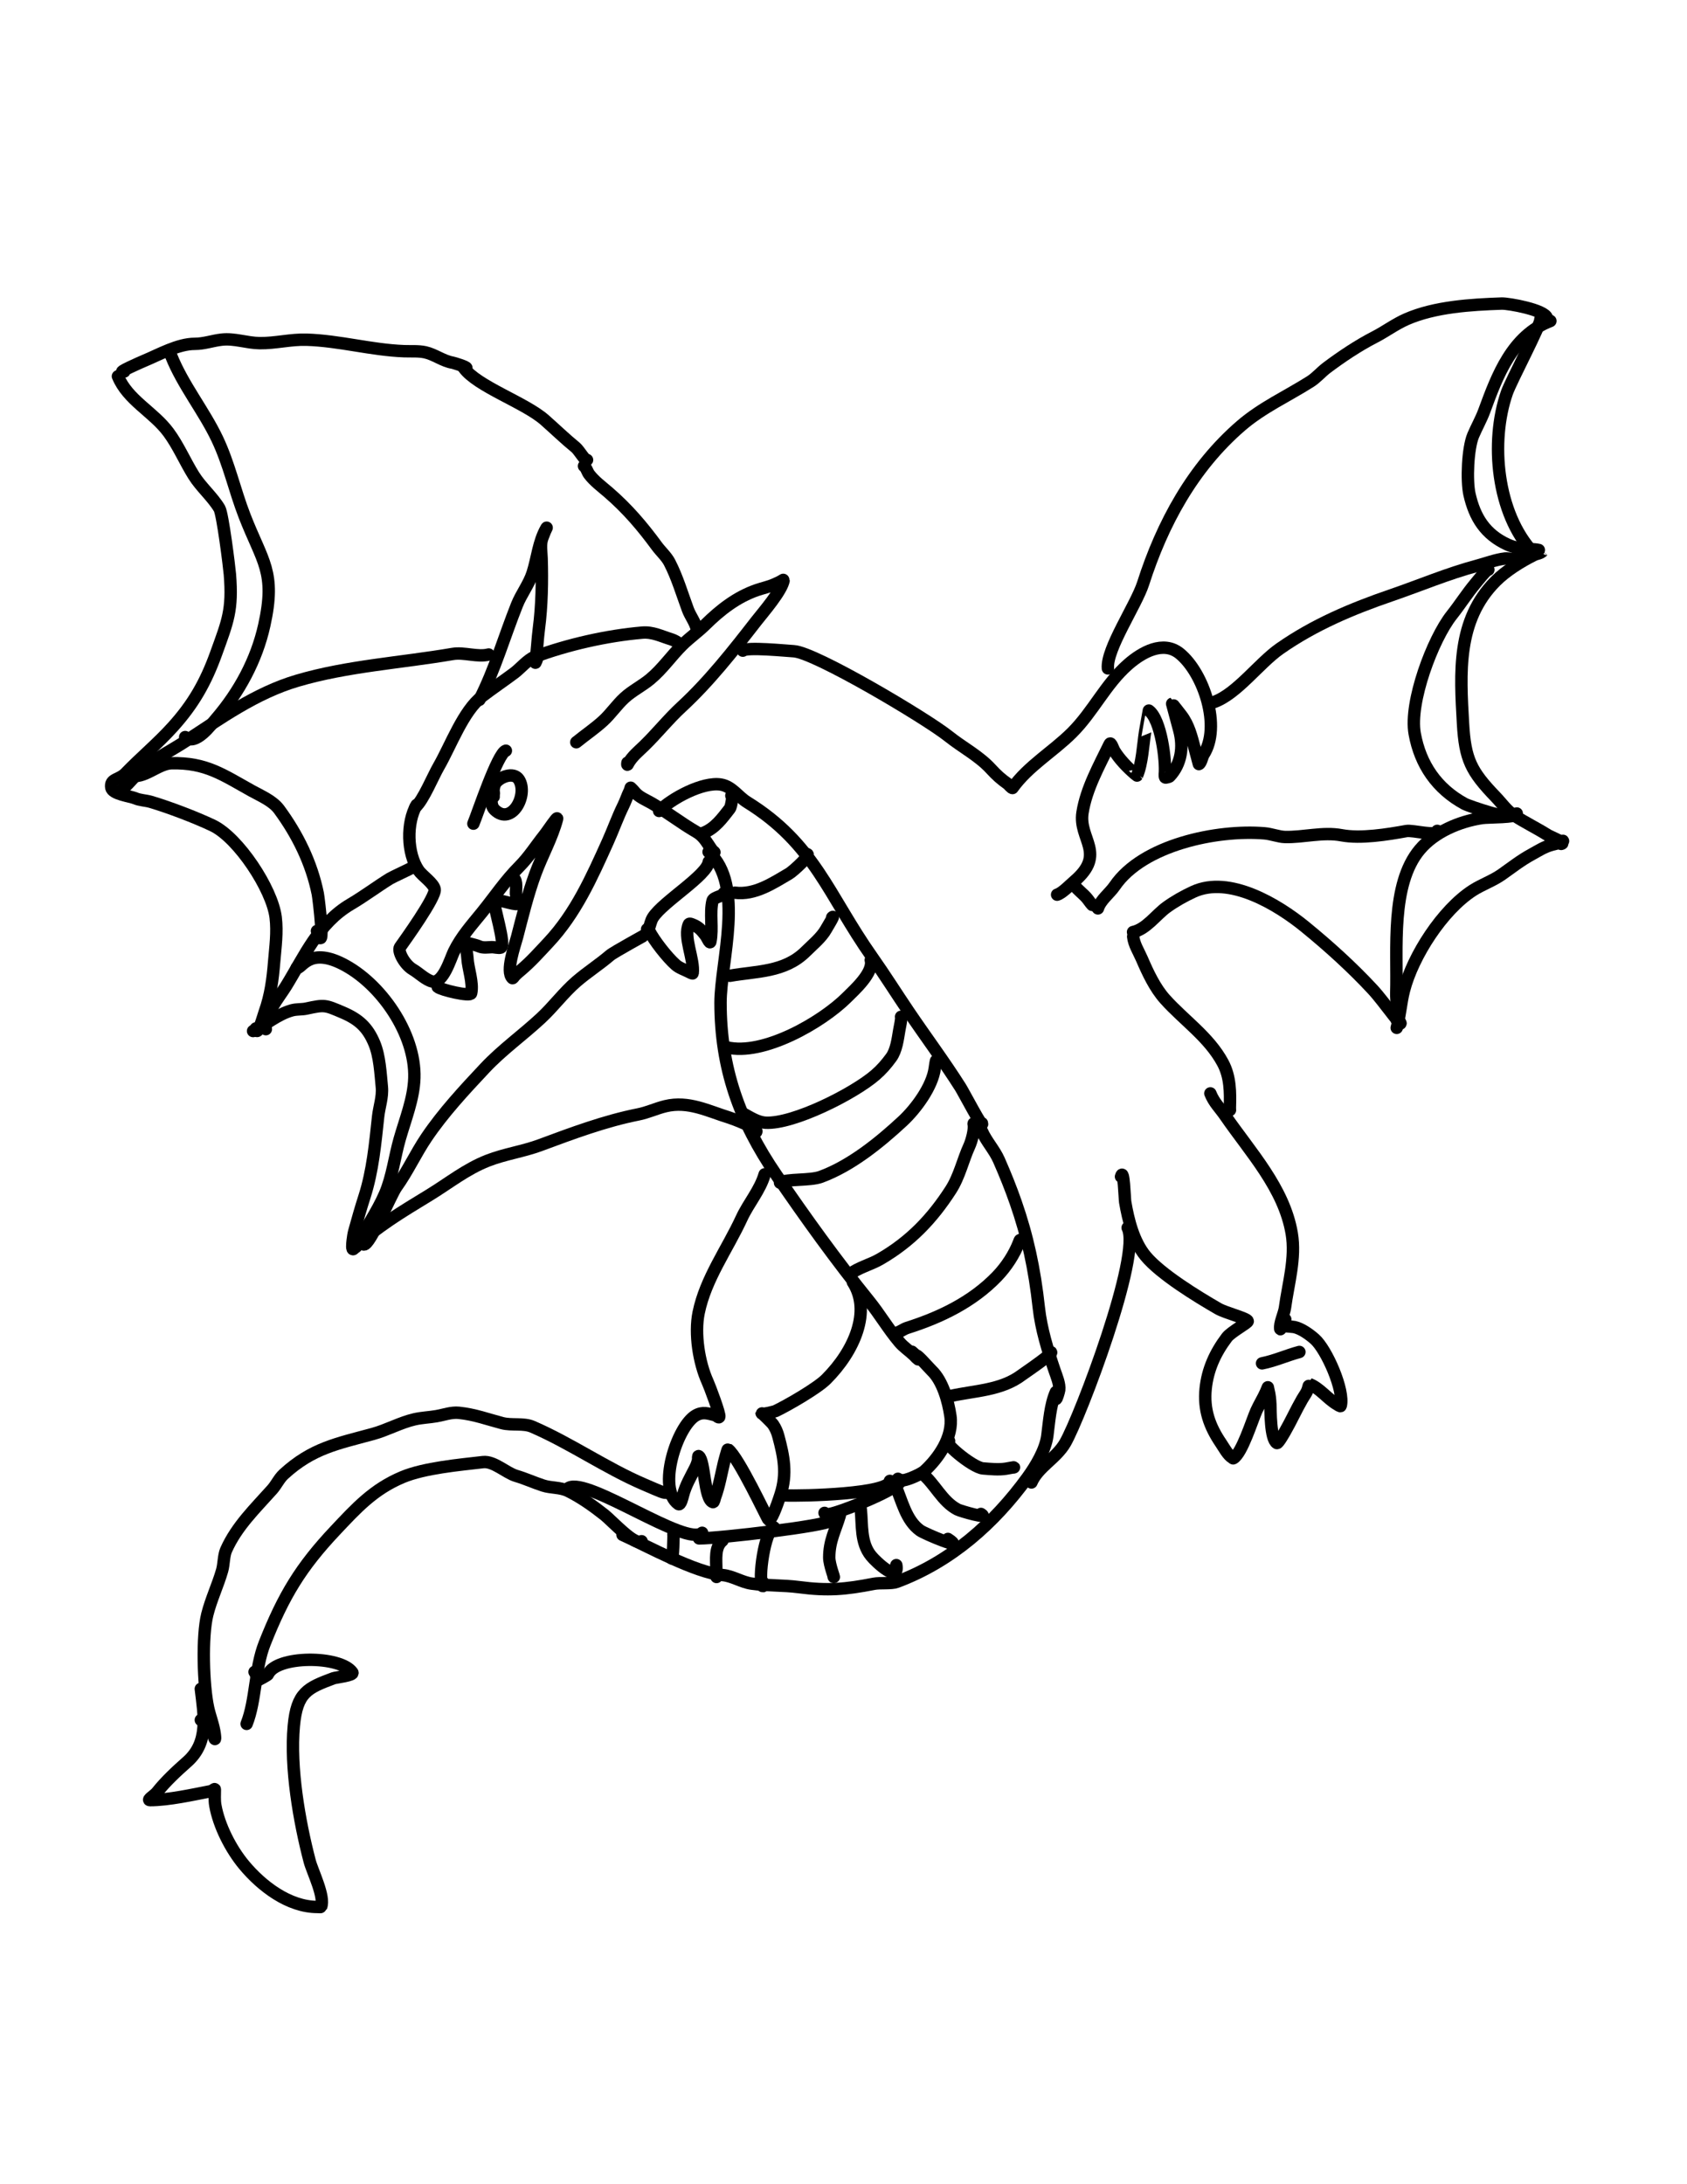<?xml version="1.0" encoding="UTF-8" standalone="no"?><!DOCTYPE svg PUBLIC "-//W3C//DTD SVG 1.1//EN" "http://www.w3.org/Graphics/SVG/1.1/DTD/svg11.dtd"><svg width="100%" height="100%" viewBox="0 0 2550 3300" version="1.1" xmlns="http://www.w3.org/2000/svg" xmlns:xlink="http://www.w3.org/1999/xlink" xml:space="preserve" xmlns:serif="http://www.serif.com/" style="fill-rule:evenodd;clip-rule:evenodd;stroke-linecap:round;stroke-linejoin:round;stroke-miterlimit:10;"><g id="Layer2"><g><path d="M187.89,561.266c-14.685,3.333 26.494,-14.653 30.149,-16.171c22.75,-9.45 51.063,-25.605 76.401,-25.6c14.128,0.003 26.654,-4.785 40.806,-6.369c19.252,-2.154 37.895,5.095 57.354,5.334c23.531,0.288 47.015,-5.955 70.733,-5.219c49.789,1.545 97.921,15.496 147.383,17.353c10.555,0.397 21.757,-0.578 32.132,1.708c14.072,3.101 26.941,13.282 41.439,15.677c1.454,0.24 21.745,6.316 20.672,8.175" style="fill:none;stroke:#000;stroke-width:18.75px;"/><path d="M1053.21,950.293c-2.504,-10.619 -9.693,-19.265 -13.501,-29.556c-8.769,-23.691 -15.987,-48.46 -27.631,-70.973c-4.618,-8.928 -13.319,-16.638 -19.274,-24.745c-22.345,-30.423 -44.528,-56.408 -73.15,-81.12c-9.847,-8.502 -21.556,-17.116 -29.279,-27.478c-2.514,-3.374 -4.327,-10.385 -7.611,-12.281" style="fill:none;stroke:#000;stroke-width:18.75px;"/><path d="M701.039,555.736c20.232,28.141 92.385,52.452 122.284,78.781c15.749,13.868 30.622,28.309 46.836,41.558c5.224,4.269 15.35,22.027 17.172,18.872" style="fill:none;stroke:#000;stroke-width:18.75px;"/><path d="M871.067,1121.42c13.477,-10.964 28.455,-21.06 40.949,-32.578c11.37,-10.483 20.426,-24.009 31.99,-34.58c11.742,-10.734 26.699,-18.091 38.89,-28.257c18.759,-15.644 31.729,-35.08 48.831,-51.914c10.752,-10.583 23.633,-19.666 34.427,-30.306c22.721,-22.399 47.591,-41.778 77.995,-52.276c8.546,-2.95 18.64,-5.058 26.736,-8.755c3.978,-1.816 8.656,-3.71 12.199,-6.219c0.015,-0.01 1.616,-0.88 1.591,-0.698c-2.251,16.3 -31.803,50.034 -41.257,62.201c-35.114,45.194 -71.396,91.432 -113.207,129.979c-19.841,18.292 -37.09,39.997 -56.58,58.908c-8.647,8.39 -17.799,15.653 -23.953,26.313c-0.225,0.388 -0.893,2.094 -1.241,2.149c-0.576,0.09 -0.019,-3.021 -0.016,-3.059" style="fill:none;stroke:#000;stroke-width:18.75px;"/><path d="M724.698,1057.29c23.579,-46.244 37.658,-95.679 56.722,-143.487c6.563,-16.46 18.193,-31.19 23.578,-48.039c7.33,-22.939 8.848,-46.961 21.065,-68.122c1.041,-1.802 -1.776,3.766 -2.549,5.698c-1.264,3.16 -2.511,6.319 -3.706,9.506c-3.574,9.528 -1.461,20.598 -1.141,30.525c1.099,34.104 0.394,72.2 -4.069,106.07c-2.271,17.23 -2.648,33.995 -5.316,50.874c-0.653,4.134 2.904,-5.678 3.098,-7.169" style="fill:none;stroke:#000;stroke-width:18.75px;"/><path d="M628.007,1219.34c11.652,-10.112 26.236,-45.919 35.04,-61.168c18.176,-31.481 37.315,-84.43 65.921,-106.203c15.883,-12.089 32.557,-23.374 48.631,-35.362c8.47,-6.318 20.435,-20.47 30.635,-24.249c50.017,-18.531 108.775,-31.92 162.626,-36.569c15.713,-1.356 28.714,5.52 43.386,9.993c3.793,1.156 8.307,3.458 11.556,5.955c0.395,0.304 2.747,4.247 3.433,3.06" style="fill:none;stroke:#000;stroke-width:18.75px;"/><path d="M629.709,1216.13c-15.479,26.992 -14.671,73.136 2.911,98.888c5.595,8.195 22.897,19.442 24.454,28.636c1.977,11.675 -45.143,77.167 -52.428,87.468c-3.946,5.577 6.576,26.194 19.48,33.645c8.429,4.866 19.721,15.982 29.081,18.044c16.774,3.697 27.627,-34.361 32.982,-45.291c11.083,-22.623 26.965,-40.075 42.63,-59.436c18.982,-23.46 34.991,-47.561 56.284,-68.937c14.3,-14.357 24.697,-30.98 37.247,-46.772c4.503,-5.666 8.281,-11.691 12.605,-17.453c2.102,-2.8 8.016,-11.102 7.125,-7.716c-7.568,28.754 -22.934,55.662 -33.104,83.575c-11.391,31.264 -19.098,63.084 -27.428,95.093c-3.404,13.079 -17.637,51.804 -6.951,61.937c0.586,0.556 2.469,-2.422 2.831,-2.847c2.809,-3.297 6.59,-6.384 9.894,-9.161c15.256,-12.827 27.969,-27.188 41.618,-41.744c41.288,-44.029 65.449,-98.361 89.954,-152.718c8.125,-18.023 14.702,-36.772 23.399,-54.411c3.638,-7.379 5.849,-14.681 9.497,-22.113c0.723,-1.472 1.514,-4.68 1.514,-4.68c0,0 4.053,3.81 5.743,6.004c6.223,8.081 17.478,12.418 26.165,17.433c23.168,13.376 44.031,29.903 67.337,43.359c8.508,4.912 13.355,11.696 18.618,19.707c0.567,0.863 5.189,8.194 6.433,8.912c0.695,0.402 3.256,2.774 1.955,2.023" style="fill:none;stroke:#000;stroke-width:18.75px;"/><path d="M661.646,1491.08c4.784,4.503 49.329,15.058 50.521,9.606c3.508,-16.039 -4.692,-36.901 -5.598,-53.054c-0.315,-5.616 -1.631,-11.201 -2.092,-16.442c-0.227,-2.583 -3.64,-8.585 -1.209,-7.684c6.94,2.57 14.673,3.626 21.495,6.495c5.93,2.495 12.642,1.166 18.858,1.03c3.071,-0.067 10.606,1.665 13.083,0.745c8.706,-3.236 -11.12,-62.59 -9.899,-71.843c0.053,-0.4 0.543,-0.396 0.833,-0.413c6.526,-0.387 30.03,7.577 33.81,6.258c2.089,-0.729 -1.473,-13.349 -1.558,-15.056c-0.279,-5.618 2.209,-20.589 -3.34,-23.793" style="fill:none;stroke:#000;stroke-width:18.75px;"/><path d="M178.261,568.512c14.638,35.903 53.413,53.726 76.272,84.483c14.842,19.972 25.01,44.09 38.209,65.251c11.12,17.829 28.144,31.979 38.912,49.885c4.958,8.243 14.977,88.997 15.83,99.642c4.334,54.042 -3.195,70.795 -20.839,119.685c-15.672,43.427 -34.322,76.244 -65.363,110.645c-22.303,24.718 -48.314,46.295 -71.434,70.225c-10.046,10.398 -23.952,7.935 -21.613,21.749c1.664,9.828 28.691,12.825 36.063,15.984c7.354,3.151 15.982,3.166 23.726,5.451c27.326,8.062 67.57,23.363 93.449,35.675c38.762,18.443 89.969,96.01 95.216,138.846c2.767,22.59 -0.44,44.508 -2.278,66.961c-2.175,26.586 -5.299,50.741 -14.309,75.965c-2.424,6.786 -11.351,39.957 -13.263,24.776" style="fill:none;stroke:#000;stroke-width:18.75px;"/><path d="M382.544,1557.73c19.576,-9.662 36.713,-25.116 58.374,-31.176c7.52,-2.104 15.013,-1.166 22.039,-2.687c27.892,-6.038 28.309,-5.611 55.024,5.783c24.299,10.363 37.695,22.468 47.794,46.592c8.185,19.555 9.35,44.982 11.4,65.901c1.512,15.427 -3.994,29.907 -5.618,44.962c-4.356,40.363 -8.127,82.049 -20.636,120.88c-5.501,17.079 -10.493,34.608 -15.28,51.93c-1.301,4.708 -1.964,9.624 -2.56,14.466c-0.511,4.152 -1.586,15.383 1.416,12.469c34.391,-33.375 73.523,-56.216 114.727,-81.429c29.495,-18.048 55.446,-39.121 88.012,-51.873c25.547,-10.004 53.57,-13.843 79.29,-23.392c48.102,-17.859 97.807,-36.471 148.291,-46.462c14.419,-2.853 27.043,-9.038 41.18,-12.424c34.755,-8.324 64.5,7.466 96.241,17.211c5.035,1.546 44.127,15.898 40.91,21.47" style="fill:none;stroke:#000;stroke-width:18.75px;"/><path d="M1009.28,2255.17c-5.459,1.21 -10.054,-1.44 -35.779,-12.452c-57.954,-24.809 -110.548,-61.978 -168.596,-87.064c-13.725,-5.931 -31.289,-1.745 -45.766,-5.511c-21.945,-5.708 -41.346,-13.097 -65.472,-15.596c-11.334,-1.175 -22.632,3.099 -33.587,5.026c-11.141,1.959 -22.277,2.214 -33.45,4.779c-21.46,4.926 -41.64,16.334 -63.031,22.168c-53.781,14.666 -91.508,21.297 -134.687,60.833c-6.955,6.369 -11.199,15.971 -17.503,23.042c-25.296,28.374 -53.638,55.406 -69.618,91.442c-3.788,8.541 -3.314,21.505 -6.02,30.91c-6.496,22.573 -16.729,43.709 -22.424,66.492c-8.24,32.964 -6.139,107.022 1.219,140.937c2.896,13.346 8.259,26.046 10.033,39.754c3.154,24.368 -8.395,-19.343 -1.833,-9.798" style="fill:none;stroke:#000;stroke-width:18.75px;"/><path d="M372.803,2604.52c14.327,-36.032 12.065,-83.236 27.3,-121.723c28.55,-72.125 54.497,-115.096 106.81,-170.588c31.764,-33.694 57.668,-62.201 101.609,-80.577c32.91,-13.762 85.681,-18.455 121.611,-22.617c16.371,-1.896 34.966,16.4 50.048,20.831c13.954,4.1 26.914,10.13 40.853,14.623c12.191,3.929 25.869,2.314 37.973,8.306c19.618,9.712 38.167,22.962 54.86,36.155c10.335,8.168 47.464,48.437 55.956,39.654" style="fill:none;stroke:#000;stroke-width:18.75px;"/><path d="M940.99,2318.92c38.341,17.303 110.002,57.098 151.322,60.774c14.974,1.331 28.911,10.808 43.78,12.914c23.561,3.338 47.564,2.172 71.618,5.327c43.763,5.741 69.982,3.367 113.245,-5.05c9.547,-1.857 26.239,0.201 34.469,-2.858c81.461,-30.278 147.01,-87.911 197.763,-157.856c12.361,-17.037 27.097,-41.531 29.897,-62.845c2.763,-21.036 4.356,-46.979 12.959,-66.171" style="fill:none;stroke:#000;stroke-width:18.75px;"/><path d="M1694.46,1777.69c4.184,-15.047 5.582,33.953 6.313,38.251c4.683,27.508 12.67,59.621 30.624,81.475c22.659,27.583 78.369,61.558 109.881,79.752c11.365,6.561 44.059,14.553 44.79,18.867c0.448,2.648 -25.044,15.978 -31.574,24.6c-17.488,23.089 -29.061,48.248 -32.053,77.374c-3.217,31.325 5.524,56.62 23.176,82.551c4.675,6.868 10.387,18.004 17.518,22.121c0.372,0.215 0.747,0.865 1.116,0.644c13.3,-7.957 28.194,-57.218 34.871,-71.98c4.483,-9.91 10.288,-18.989 14.662,-28.989c0.919,-2.102 2.631,-6.361 2.631,-6.361c0,-0 0.595,3.148 0.999,4.697c1.815,6.955 2.475,14.183 2.826,21.342c0.393,8.001 -0.236,52.374 9.895,58.222c1.803,1.042 11.613,-16.254 11.993,-16.912c9.307,-16.12 16.846,-33.039 26.186,-49.215c3.073,-5.323 7.77,-11.071 9.035,-17.187c0.05,-0.245 1.658,-5.816 1.832,-5.751c15.41,5.706 27.377,22.26 41.865,30.624c0.816,0.471 5.14,3.705 5.514,2.284c6.08,-23.102 -21.456,-85.301 -39.261,-100.98c-8.029,-7.07 -20.237,-15.86 -30.807,-18.142c-1.866,-0.402 -19.711,-1.789 -19.707,-1.881c0.082,-2.189 0.562,-4.714 1.256,-6.8" style="fill:none;stroke:#000;stroke-width:18.75px;"/><path d="M1829.53,1651.95c5.683,14.226 13.941,21.387 22.328,33.58c37.981,55.218 89.058,109.459 100.668,178.007c6.332,37.391 -5.271,75.658 -10.23,112.37c-1.16,8.584 -8.52,23.721 -7.135,31.903c0.337,1.988 2.017,-3.494 3.026,-5.24c1.82,-3.153 3.606,-5.731 4.566,-9.193" style="fill:none;stroke:#000;stroke-width:18.75px;"/><path d="M1674.68,1009.87c-2.686,-29.209 42.868,-96.019 53.167,-128.189c29.016,-90.637 75.105,-175.577 147.948,-238.39c32.068,-27.652 69.859,-44.586 104.973,-66.852c8.961,-5.682 16.163,-14.356 24.661,-20.749c22.154,-16.665 47.793,-33.786 72.38,-46.387c16.262,-8.334 31.316,-19.678 48.141,-27.035c43.113,-18.851 97.717,-22.059 143.979,-23.636c10.253,-0.35 65.093,9.392 68.386,21.679" style="fill:none;stroke:#000;stroke-width:18.75px;"/><path d="M2343.5,484.944c-57.724,22.144 -80.241,82.139 -99.907,135.789c-4.635,12.645 -11.568,24.689 -16.814,37.125c-8.155,19.328 -10.263,68.456 -5.523,89.204c7.949,34.792 23.74,60.266 57.436,75.711c9.892,4.535 24.154,7.757 35.069,7.155c4.079,-0.225 8.241,0.187 12.26,1.052c0.333,0.071 6.142,1.378 6.105,1.416c-4.014,4.202 -8.624,3.764 -13.518,6.197c-20.025,9.954 -42.392,23.898 -58.071,39.66c-58.826,59.135 -53.449,138.778 -49.128,214.645c3.109,54.594 12.091,72.389 49.513,111.255c9.31,9.669 16.582,20.634 28.008,28.007c16.338,10.543 33.909,19.045 50.353,29.405c4.336,2.732 28.993,12.247 20.516,13.464" style="fill:none;stroke:#000;stroke-width:18.75px;"/><path d="M2111.24,1552.94c4.977,-17.98 6.168,-37.853 10.891,-56.322c13.481,-52.716 58.416,-121.898 103.928,-151.249c13.977,-9.014 30.277,-14.493 43.988,-24.155c15.169,-10.69 28.593,-21.307 44.902,-30.191c10.574,-5.761 18.993,-11.512 30.811,-14.679c2.724,-0.73 18.202,-4.334 16.781,-5.946" style="fill:none;stroke:#000;stroke-width:18.75px;"/><path d="M1712.68,1408.18c19.858,-4.268 34.835,-26.046 50.597,-37.454c12.37,-8.953 26.769,-17.051 40.593,-23.41c54.264,-24.958 127.036,18.857 169.091,53.182c35.307,28.818 70.393,60.553 101.468,93.963c10.159,10.923 19.562,23.956 28.649,35.379c2.457,3.089 17.198,22.595 13.277,14.762" style="fill:none;stroke:#000;stroke-width:18.75px;"/><path d="M1712.89,1415.1c1.101,11.533 8.586,23.05 13.122,33.588c8.917,20.714 19.755,44.006 35.15,61.113c28.841,32.049 66.317,57.101 87.237,96.009c11.333,21.078 11.346,44.521 10.637,67.521c-0.032,1.065 0.295,6.833 0.11,6.882" style="fill:none;stroke:#000;stroke-width:18.75px;"/><path d="M1834.82,1060.78c34.694,-12.196 68.182,-58.678 99.754,-80.74c51.88,-36.253 108.546,-60.157 168.49,-80.712c43.512,-14.921 84.846,-32.587 129.546,-44.564c13.592,-3.642 28.371,-9.322 42.34,-10.913c5.249,-0.598 12.554,1.987 17.243,0.73c0.267,-0.071 5.044,2.569 4.997,2.094c-0.191,-1.907 -1.054,-3.931 -1.554,-5.798" style="fill:none;stroke:#000;stroke-width:18.75px;"/><path d="M1659.57,1372.48c4.089,-13.031 17.668,-22.603 25.379,-33.89c42.37,-62.011 154.357,-85.565 226.506,-79.54c10.182,0.851 21.414,5.25 30.587,5.514c27.886,0.801 57.577,-7.955 85.747,-2.628c28.863,5.459 69.525,-1.172 98.063,-6.352c9.512,-1.726 46.862,8.721 46.618,-0.275" style="fill:none;stroke:#000;stroke-width:18.75px;"/><path d="M2111.56,1541.82c2.193,-13.441 -1.379,-28.056 -0.983,-41.773c1.895,-65.525 -8.855,-163.671 35.555,-216.472c22.403,-26.637 59.621,-42.343 93.749,-47.613c10.015,-1.547 54.593,-0.312 52.835,-6.874" style="fill:none;stroke:#000;stroke-width:18.75px;"/><path d="M2249.73,860.802c-0.724,-2.78 -16.852,17.549 -19.742,21.005c-12.653,15.132 -23.286,31.941 -35.571,47.454c-28.952,36.557 -64.566,131.907 -56.033,179.11c8.493,46.982 33.54,83.259 75.273,106.013c7.778,4.24 77.435,26.843 64.281,15.984" style="fill:none;stroke:#000;stroke-width:18.75px;"/><path d="M2317.84,835.312c-55.541,-59.231 -65.838,-167.791 -40.041,-242.037c6.214,-17.886 52.389,-104.613 50.609,-111.255" style="fill:none;stroke:#000;stroke-width:18.75px;"/><path d="M1530.47,1190.57c23.608,-33.067 61.153,-54.956 89.617,-83.221c32.446,-32.218 50.796,-73.483 85.15,-103.58c20.871,-18.284 53.099,-36.542 77.973,-16.398c36.145,29.272 63.373,110.795 35.85,152.998c-1.623,2.488 -3.834,13.236 -6.884,14.053c-0,0 -5.805,-21.664 -6.374,-23.786c-4.707,-17.566 -8.808,-35.151 -20.114,-49.88c-0.559,-0.729 -13.562,-17.578 -13.915,-17.484c0,0 8.499,31.718 10.766,40.176c6.636,24.766 3.194,50.879 -14.691,69.71c-0.632,0.665 -5.823,2.019 -6.516,1.527c-0.649,-0.461 -0.802,-3.534 -0.742,-4.083c2.259,-20.909 -5.719,-83.776 -24.044,-97.027c-0.016,-0.011 -5.12,28.543 -5.588,31.486c-3.135,19.689 -4.438,48.763 -12.303,66.712c-0.022,0.052 -3.509,-2.769 -3.833,-3.049c-10.782,-9.341 -22.614,-21.557 -30.205,-33.892c-2.261,-3.674 -5.43,-14.569 -7.306,-10.683c-15.745,32.624 -35.348,67.294 -41.072,103.766c-6.293,40.087 36.95,61.7 -12.64,103.862c-5.783,4.916 -18.373,17.988 -25.717,19.956" style="fill:none;stroke:#000;stroke-width:18.75px;"/><path d="M1624.28,1337.83c5.055,7.377 14.05,13.081 19.777,20.597c1.471,1.93 8.185,11.343 7.48,8.712" style="fill:none;stroke:#000;stroke-width:18.75px;"/><path d="M1122.82,983.053c5.353,-5.799 65.858,0.246 77.14,0.872c32.217,1.788 199.672,101.262 233.556,128.298c21.832,17.419 46.29,29.751 64.683,49.934c7.949,8.722 14.99,15.007 24.682,21.882c1.686,1.196 7.043,7.739 6.403,5.348" style="fill:none;stroke:#000;stroke-width:18.75px;"/><path d="M401.836,1554.89c-3.395,-20.533 20.246,-48.319 30.48,-64.93c28.114,-45.634 48.956,-95.158 97.806,-123.901c20.02,-11.779 39.244,-26.223 59.085,-38.537c3.736,-2.319 31.944,-15.359 31.354,-15.472" style="fill:none;stroke:#000;stroke-width:18.75px;"/><path d="M179.419,1196.8c14.24,-10.088 22.88,-24.147 36.107,-34.993c19.6,-16.072 42.927,-27.622 64.003,-41.355c53.995,-35.185 106.877,-73.399 169.742,-91.969c75.408,-22.276 157.457,-27.139 234.853,-40.436c17.508,-3.008 37.987,5.244 54.535,0.81" style="fill:none;stroke:#000;stroke-width:18.75px;"/><path d="M549.818,1880.25c9.069,2.105 40.675,-74.809 49.238,-86.732c16.998,-23.668 29.194,-50.63 45.475,-74.745c25.329,-37.52 57.231,-71.855 88.185,-104.818c26.301,-28.009 56.789,-49.535 84.988,-75.693c18.827,-17.465 34.199,-38.531 53.535,-55.261c16.211,-14.025 34.624,-25.739 50.667,-39.494c6.304,-5.405 57.41,-33.028 57.723,-33.678c0.464,-0.96 -1.222,-4.562 -1.553,-5.798" style="fill:none;stroke:#000;stroke-width:18.75px;"/><path d="M1071.07,1287.12c55.512,50.074 18.011,165.96 18.043,227.905c0.05,98.219 28.396,178.436 84.226,260.003c44.49,64.999 90.492,129.122 140.132,190.397c16.254,20.064 29.193,42.375 45.968,62.232c6.331,7.495 14.685,12.957 21.773,19.66c2.194,2.074 7.943,8.699 6.901,5.866c-1.494,-4.062 -6.516,-7.95 -9.671,-10.906" style="fill:none;stroke:#000;stroke-width:18.75px;"/><path d="M1071.33,1302.04c-2.364,20.509 -68.883,60.184 -84.249,83.941c-3.592,5.554 -4.191,11.971 -6.69,17.427c-0.165,0.36 0.551,2.311 0.697,2.602c7.427,14.837 27.506,40.507 40.319,51.75c5.506,4.831 13.83,7.441 20.303,10.838c0.14,0.073 5.233,2.736 5.324,2.006c2.718,-21.706 -14.727,-54.611 -5.704,-74.309c0.763,-1.664 5.099,0.403 5.664,0.62c8.94,3.436 13.336,8.418 19.491,16.414c2.421,3.146 6.527,13.292 7.313,9.4c4.096,-20.3 -1.37,-43.2 3.283,-61.939c1.387,-5.585 18.143,-7.166 17.006,-11.408" style="fill:none;stroke:#000;stroke-width:18.75px;"/><path d="M996.271,1225.26c18.913,-18.92 65.923,-44.455 93.467,-39.896c16.763,2.775 25.886,18.132 39.409,26.499c102.221,63.251 123.033,140.455 189.106,234.045c19.148,27.122 36.756,55.18 55.346,82.645c26.059,38.498 53.49,75.146 78.449,114.588c4.11,6.495 35.412,65.889 32.206,53.924" style="fill:none;stroke:#000;stroke-width:18.75px;"/><path d="M1484.18,1709.01c6.665,15.383 18.9,28.169 25.773,43.767c9.722,22.064 18.108,43.078 25.337,63.818c17.727,50.859 28.496,100.076 34.931,159.112c3.479,31.91 13.492,64.369 23.738,94.546c3.011,8.866 8.231,20.729 7.094,29.808c-0.261,2.087 -4.157,15.6 -4.779,13.277" style="fill:none;stroke:#000;stroke-width:18.75px;"/><path d="M1155.81,1774.26c-7.028,24.143 -24.376,43.639 -34.752,66.111c-21.995,47.636 -54.447,91.305 -65.017,142.959c-6.424,31.391 0.279,75.222 13.635,104.537c2.931,6.434 19.222,49.282 17.555,52.923c-0.936,2.043 -4.021,-2.112 -6.208,-2.626c-10.619,-2.495 -18.667,-5.779 -29.369,0.374c-28.334,16.292 -58.821,110.816 -26.26,133.862c3.401,2.407 6.277,-10.259 6.988,-13.013c4.062,-15.736 11.583,-27.749 18.72,-42.082c1.845,-3.707 3.134,-7.322 4.055,-11.363c0.441,-1.938 -0.528,-7.014 1.093,-5.863c9.17,6.514 8.113,65.588 21.448,69.447c1.538,0.445 2.747,-6.135 3.084,-7.041c6.308,-16.995 9.399,-35.506 13.634,-53.14c0.261,-1.088 5.341,-20.179 5.882,-19.788c16.084,11.63 59.613,105.428 61.44,106.725c3.526,2.506 11.51,-17.892 18.198,-38.728c9.978,-31.09 4.865,-56.718 -3.401,-87.568c-1.718,-6.412 -4.192,-12.251 -7.965,-17.789c-1.812,-2.66 -17.315,-17.766 -17.386,-17.191c-0.371,2.962 19.447,-2.279 21.177,-3.105c18.426,-8.797 62.734,-34.385 76.447,-48.071c42.843,-42.758 68.641,-103.074 40.37,-146.683" style="fill:none;stroke:#000;stroke-width:18.75px;"/><path d="M1062.41,1258.68c18.255,-6.771 29.08,-22.135 40.567,-36.818c2.885,-3.688 5.418,-24.763 2.52,-19.743" style="fill:none;stroke:#000;stroke-width:18.75px;"/><path d="M1110.9,1348.75c30.108,3.891 57.288,-14.449 81.893,-28.838c5.885,-3.442 35.791,-30.403 26.181,-29.508" style="fill:none;stroke:#000;stroke-width:18.75px;"/><path d="M1103.18,1474.28c40.489,-7.174 82.701,-4.997 114.621,-36.59c10.132,-10.028 24.033,-21.399 30.893,-33.771c1.821,-3.284 13.649,-22.487 9.23,-17.896" style="fill:none;stroke:#000;stroke-width:18.75px;"/><path d="M1098.42,1582.37c55.139,13.377 143.614,-37.598 181.489,-75.2c11.233,-11.153 41.309,-37.951 36.3,-56.645" style="fill:none;stroke:#000;stroke-width:18.75px;"/><path d="M1125.07,1683.32c9.956,5.49 20.713,12.339 32.199,12.951c42.114,2.242 133.115,-43.82 165.837,-72.068c9.587,-8.275 16.536,-16.366 23.839,-26.311c8.064,-10.98 10.05,-27.915 12.269,-40.998c0.423,-2.494 4.373,-21.095 2.804,-20.675" style="fill:none;stroke:#000;stroke-width:18.75px;"/><path d="M1179.04,1786.9c10.911,-6.236 45.178,-2.812 61.724,-8.883c45.383,-16.65 88.677,-51.735 123.564,-84.097c20.218,-18.754 44.993,-52.335 48.661,-80.093c0.139,-1.051 1.547,-11.555 2.186,-11.726" style="fill:none;stroke:#000;stroke-width:18.75px;"/><path d="M1283.69,1925.64c14.483,-10.927 31.494,-14.562 46.813,-23.421c45.955,-26.575 78.58,-61.028 106.583,-104.396c13.271,-20.554 18.228,-44.811 28.283,-66.706c3.145,-6.849 8.32,-25.249 6.309,-32.755c-0.07,-0.261 0.04,-1.189 0.121,-0.888" style="fill:none;stroke:#000;stroke-width:18.75px;"/><path d="M1350.5,2014.18c9.255,-0.257 12.94,-5.467 21.277,-8.117c50.068,-15.912 98.13,-39.095 135.249,-77.588c14.16,-14.684 26.28,-33.382 33.343,-51.783c0.307,-0.8 1.01,-3.264 1.737,-3.459" style="fill:none;stroke:#000;stroke-width:18.75px;"/><path d="M1384.46,2050.04c-3.243,-10.414 18.849,15.918 23.785,20.585c16.696,15.784 25.098,46.508 28.34,68.669c4.647,31.766 -18.161,64.101 -39.428,83.409c-4.969,4.511 -37.547,20.194 -39.866,11.538" style="fill:none;stroke:#000;stroke-width:18.75px;"/><path d="M1246.32,2285.74c1.556,4.319 3.737,2.192 7.249,1.732c15.542,-2.034 110.832,-39.532 107.667,-51.342" style="fill:none;stroke:#000;stroke-width:18.75px;"/><path d="M1436.98,2109.12c36.576,-8.185 76.925,-8.246 108.13,-32.158c1.819,-1.393 55.199,-37.495 41.528,-33.832" style="fill:none;stroke:#000;stroke-width:18.75px;"/><path d="M1434.6,2177.2c-14.271,-1.929 34.956,40.073 51.341,41.366c11.054,0.873 23.234,2.173 34.214,0.473c2.504,-0.388 15.494,-2.871 11.916,-1.912" style="fill:none;stroke:#000;stroke-width:18.75px;"/><path d="M1393.29,2225.76c19.897,15.908 30.404,42.496 53.893,54.824c5.032,2.641 49.414,15.098 35.541,6.763" style="fill:none;stroke:#000;stroke-width:18.75px;"/><path d="M1353.19,2243.99c10.253,23.081 16.033,52.967 37.704,68.377c7.206,5.124 70.8,31.68 41.941,12.755" style="fill:none;stroke:#000;stroke-width:18.75px;"/><path d="M1301.12,2280.43c2.523,23.492 -0.741,50.174 15.545,70.252c7.856,9.686 42.724,42.181 38.185,13.982" style="fill:none;stroke:#000;stroke-width:18.75px;"/><path d="M1907.67,2059.82c19.67,-3.929 37.111,-12.03 56.429,-17.207" style="fill:none;stroke:#000;stroke-width:18.75px;"/><path d="M538.389,1883.64c13.458,-27.414 31.43,-51.915 43.553,-80.034c11.015,-25.551 14.533,-55.714 22.121,-82.41c8.564,-30.128 21.269,-61.023 22.253,-92.516c2.088,-66.837 -50.895,-143.368 -109.086,-172.57c-51.149,-25.669 -61.501,8.845 -68.806,6.22" style="fill:none;stroke:#000;stroke-width:18.75px;"/><path d="M197.57,1171.11c18.513,7.085 41.4,-17.448 61.5,-17.943c52.291,-1.286 78.011,17.554 121.603,41.754c13.73,7.622 31.598,14.988 41.27,28.145c27.942,38.007 48.984,80.69 58.417,127.24c1.414,6.98 12.377,97.894 -1.258,56.251" style="fill:none;stroke:#000;stroke-width:18.75px;"/><path d="M258.872,537.876c17.561,43.982 49.118,82.456 69.506,125.3c17.771,37.343 26.36,77.707 41.204,115.997c27.064,69.809 47.929,84.484 29.851,165.739c-11.724,52.699 -38.086,100.798 -72.486,140.897c-7.848,9.149 -31.465,41.548 -47.041,27.815" style="fill:none;stroke:#000;stroke-width:18.75px;"/><path d="M715.568,1244.43c6.399,-15.208 36.803,-106.955 49.079,-110.244" style="fill:none;stroke:#000;stroke-width:18.75px;"/><path d="M743.85,1203.12c0.429,-0.74 0.858,-1.479 1.287,-2.219" style="fill:none;stroke:#000;stroke-width:18.75px;"/><path d="M745.137,1200.9c1.102,-1.779 1.641,-1.549 1.274,-2.918" style="fill:none;stroke:#000;stroke-width:18.75px;"/><path d="M742.787,1192.16c2.138,8.505 -3.43,23.282 4.975,31.379c25.804,24.858 51.19,-23.062 36.547,-45.783c-8.061,-12.508 -29.494,-3.499 -35.411,5.631c-2.671,4.121 -3.491,13.264 -3.283,18.234c0.039,0.937 -0.524,3.928 0.589,2.199" style="fill:none;stroke:#000;stroke-width:18.75px;"/><path d="M1061.33,2315.82c-23.801,21.966 -173.24,-84.89 -201.993,-67.697" style="fill:none;stroke:#000;stroke-width:18.75px;"/><path d="M1017.89,2318.53c0.441,2.339 -0.454,36.107 -2.29,36.107" style="fill:none;stroke:#000;stroke-width:18.75px;"/><path d="M1092.09,2327.57c-12.201,9.854 -9.275,29.031 -9.275,43.417c-0,2.617 0.346,17.085 0.346,9.517" style="fill:none;stroke:#000;stroke-width:18.75px;"/><path d="M1169.92,2307.66c-13.785,3.344 -24.641,79.715 -17.314,88.568c1.319,1.594 0.169,-4.138 0.169,-6.208" style="fill:none;stroke:#000;stroke-width:18.75px;"/><path d="M1269.47,2289.56c-6.753,22.83 -16.035,38.362 -16.035,63.631c-0,10.994 8.705,32.572 6.681,29.171" style="fill:none;stroke:#000;stroke-width:18.75px;"/><path d="M1559.07,2239.8c10.006,-23.503 37.648,-36.377 51.131,-59.941c23.069,-40.318 115.537,-284.143 94.302,-324.873" style="fill:none;stroke:#000;stroke-width:18.75px;"/><path d="M1255.01,2297.72c-5.022,7.315 -166.164,26.584 -198.318,26.584" style="fill:none;stroke:#000;stroke-width:18.75px;"/><path d="M1185.27,2259.3c28.322,1.328 159.841,-2.174 159.841,-21.91" style="fill:none;stroke:#000;stroke-width:18.75px;"/><path d="M303.571,2598.67c3.065,0.509 6.097,1.47 9.205,1.47" style="fill:none;stroke:#000;stroke-width:18.75px;"/><path d="M303.556,2551.61c4.765,40.447 12.743,80.645 -20.616,110.195c-16.605,14.709 -32.032,28.921 -45.956,46.352c-3.223,4.035 -15.459,11.581 -10.294,11.581c27.98,-0 64.779,-8.29 92.59,-13.66c1.97,-0.38 5.487,-4.481 5.487,-2.474c-0,7.88 -0.676,16.203 0.693,23.996c5.435,30.95 23.415,65.943 43.212,89.819c26.582,32.057 67.802,63.73 111.115,63.73c0.319,-0 5.347,0.328 5.486,-0c6.408,-15.124 -13.095,-53.664 -17.152,-69.118c-15.739,-59.956 -29.824,-141.266 -24.01,-204.44c4.673,-50.779 20.768,-57.33 60.025,-72.016c3.301,-1.235 31.5,-4.318 28.465,-8.696c-18.046,-26.034 -115.116,-26.005 -127.574,2.898c-0.525,1.218 -14.946,8.883 -15.102,8.697c-2.06,-2.473 -2.292,-8.969 -5.133,-12.416" style="fill:none;stroke:#000;stroke-width:18.75px;"/></g></g></svg>